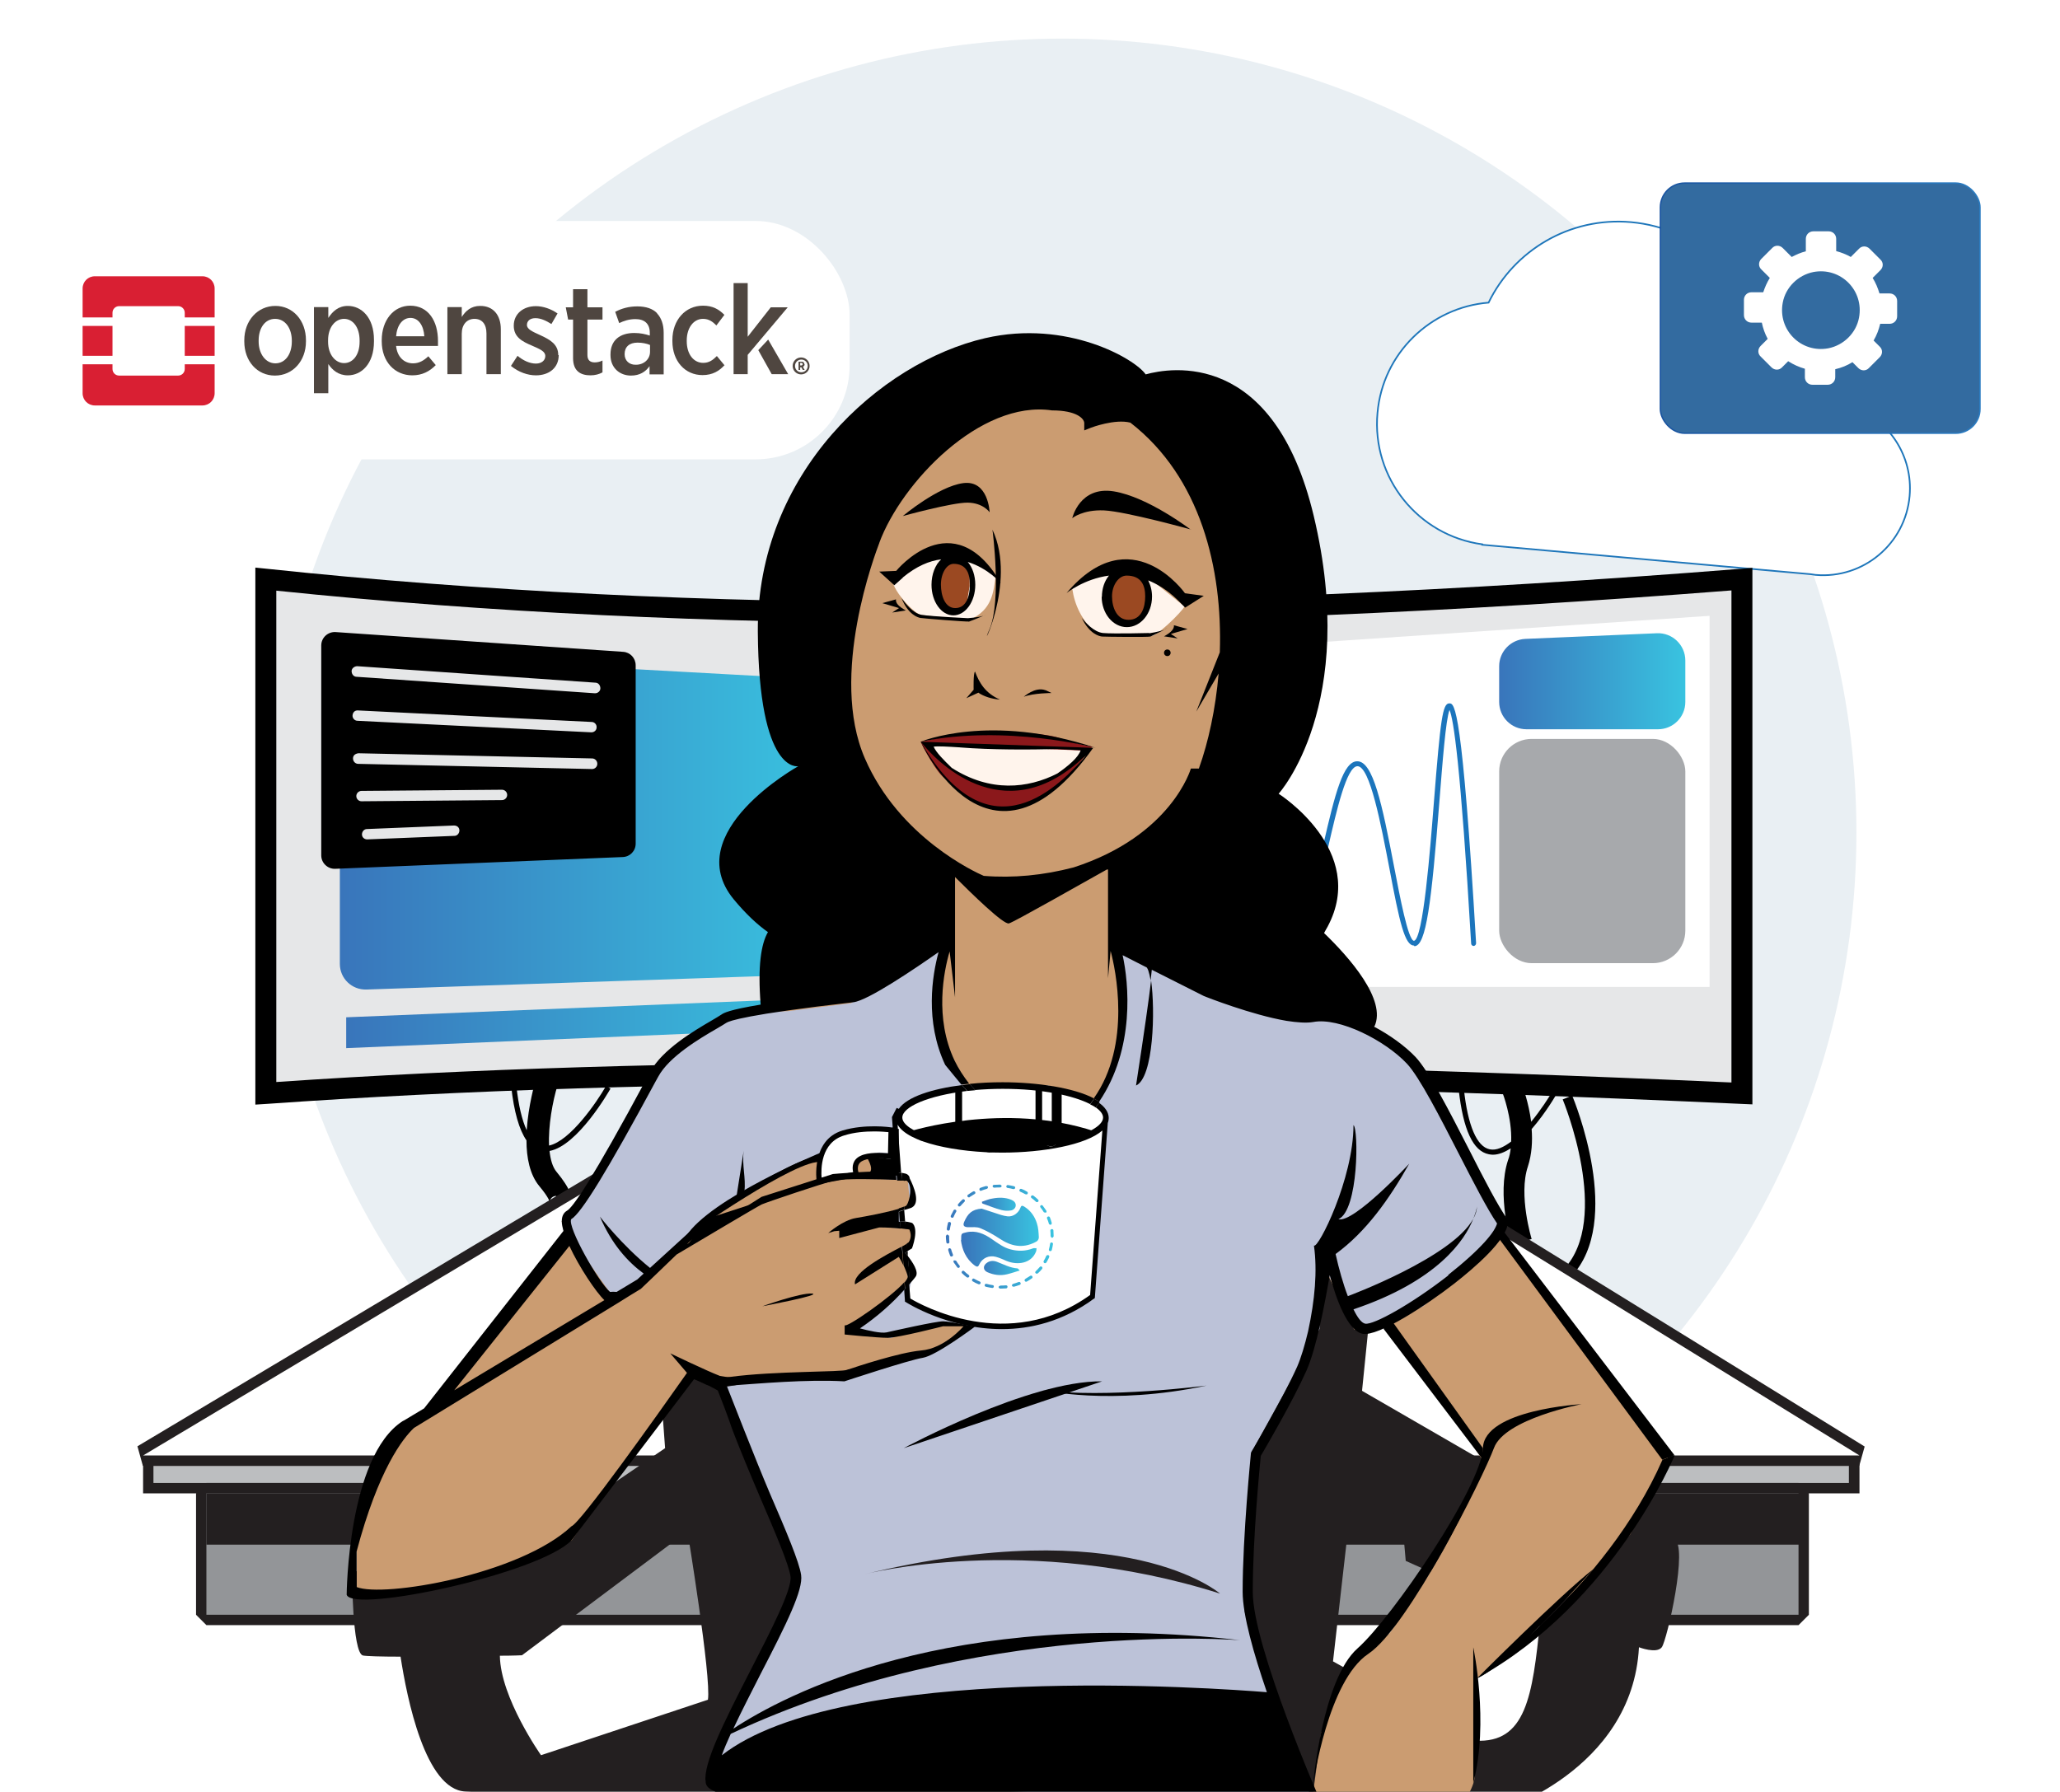 <?xml version="1.0" encoding="UTF-8"?><svg xmlns="http://www.w3.org/2000/svg" xmlns:xlink="http://www.w3.org/1999/xlink" viewBox="0 0 87.53 76.14"><defs><style>.uuid-47a62c3a-ceac-44fe-8a6f-c8325d17aa1d{fill:#336ba0;}.uuid-47a62c3a-ceac-44fe-8a6f-c8325d17aa1d,.uuid-93fece6f-6618-4e6f-b62a-706adc74d136,.uuid-f0ecadd8-cc28-4dfb-a1cd-5ccbdf4d6354,.uuid-58d08073-8a90-4db6-baef-2dddf8f69fe3,.uuid-7d6c2108-0716-46f1-9f38-3588f06187c8,.uuid-f477e549-e8c0-4ab8-8c44-52544cd19157,.uuid-5d0ac5a6-fd09-4a66-b823-9c30bbca78b0,.uuid-4b27311f-5f94-4732-a4df-de3be89466aa,.uuid-6ccc9d05-ca4c-41c1-886b-8a8717e2ca69,.uuid-685eb43f-8cf0-4478-927e-cb7800bd5655,.uuid-89b2b07a-33cb-4e21-a670-ace02fce7162,.uuid-3ab72bfd-4385-4e12-8e7a-c011e10d48d1,.uuid-51b68a99-b7b5-4500-a6c7-f575e52b111a,.uuid-13ef59f3-2893-4c01-a720-42f68878e60e,.uuid-d53f5fc9-c7f2-4ec0-acb2-31915cb00ea6,.uuid-d435166f-9005-4efd-8cb3-6f3ee96b8052,.uuid-eeac76eb-2114-4f44-8078-85aeeda230f7,.uuid-2e1c8041-313a-4e07-a0ea-16ee3cf97681,.uuid-f6548fcc-2bf9-4f54-9f64-a8b413f3cb83,.uuid-2d4115ff-6686-4b49-a81f-b46d04ab57fb,.uuid-ceb57e0a-d7bb-4eb7-aad1-056c06a33718,.uuid-21faf157-d224-4661-9b82-3719874d9305,.uuid-bff3ed94-91a4-4371-88f0-22c876361173,.uuid-56537dd4-20dd-4e48-9ddd-6a2de74635e6,.uuid-a771c68a-30c4-449c-9bcd-c77a81f4a0d2{stroke-width:0px;}.uuid-93fece6f-6618-4e6f-b62a-706adc74d136{fill:#939598;}.uuid-f0ecadd8-cc28-4dfb-a1cd-5ccbdf4d6354{fill:url(#uuid-40c1b033-16ef-44e3-90cf-23fceedac23c);}.uuid-58d08073-8a90-4db6-baef-2dddf8f69fe3,.uuid-2113956e-053e-450f-afd2-643fada4d8bf{fill:none;}.uuid-2113956e-053e-450f-afd2-643fada4d8bf{stroke:url(#uuid-16d7f5fa-df00-4c64-9bff-d575dc136185);stroke-width:.06px;}.uuid-2113956e-053e-450f-afd2-643fada4d8bf,.uuid-0413fe5d-4586-4118-b98a-ed1e7b0efde8{stroke-miterlimit:10;}.uuid-7d6c2108-0716-46f1-9f38-3588f06187c8{fill:url(#uuid-6b057926-a07c-41c0-a457-d23a7236426b);}.uuid-f477e549-e8c0-4ab8-8c44-52544cd19157{fill:#bcc2d8;}.uuid-5d0ac5a6-fd09-4a66-b823-9c30bbca78b0{fill:#8b181b;}.uuid-4b27311f-5f94-4732-a4df-de3be89466aa{fill:#fff4ec;}.uuid-6ccc9d05-ca4c-41c1-886b-8a8717e2ca69{fill:url(#uuid-605ec8e9-f268-4b76-a806-965bcfbd26e6);}.uuid-685eb43f-8cf0-4478-927e-cb7800bd5655{fill:#a7a9ac;}.uuid-89b2b07a-33cb-4e21-a670-ace02fce7162{fill:#d91f33;}.uuid-3ab72bfd-4385-4e12-8e7a-c011e10d48d1{fill:#bcbec0;}.uuid-51b68a99-b7b5-4500-a6c7-f575e52b111a{fill:url(#uuid-21c78a04-04b2-441a-a600-669371f6e6d2);}.uuid-13ef59f3-2893-4c01-a720-42f68878e60e{fill:url(#uuid-864710b4-a13c-4fdf-bba5-37d1c21afe6b);}.uuid-d53f5fc9-c7f2-4ec0-acb2-31915cb00ea6{fill:#000;}.uuid-d435166f-9005-4efd-8cb3-6f3ee96b8052{fill:#4f4640;}.uuid-eeac76eb-2114-4f44-8078-85aeeda230f7{fill:url(#uuid-909b57ab-aae4-4287-9881-34e6f0ac75d0);}.uuid-2e1c8041-313a-4e07-a0ea-16ee3cf97681{fill:#231f20;}.uuid-f6548fcc-2bf9-4f54-9f64-a8b413f3cb83{fill:#e9eff3;}.uuid-0413fe5d-4586-4118-b98a-ed1e7b0efde8{filter:url(#uuid-c90eb79f-f0dd-4dd2-82f1-b9f6a5330c7e);stroke:#1e76ba;stroke-width:.07px;}.uuid-0413fe5d-4586-4118-b98a-ed1e7b0efde8,.uuid-21faf157-d224-4661-9b82-3719874d9305{fill:#fff;}.uuid-2d4115ff-6686-4b49-a81f-b46d04ab57fb{fill:#9b4922;}.uuid-ceb57e0a-d7bb-4eb7-aad1-056c06a33718{fill:#e6e7e8;}.uuid-bff3ed94-91a4-4371-88f0-22c876361173{fill:url(#uuid-c465eb27-13de-44ff-9b14-e17abddd852a);}.uuid-56537dd4-20dd-4e48-9ddd-6a2de74635e6{fill:#1c75bc;}.uuid-a771c68a-30c4-449c-9bcd-c77a81f4a0d2{fill:#cb9c71;}</style><filter id="uuid-c90eb79f-f0dd-4dd2-82f1-b9f6a5330c7e" filterUnits="userSpaceOnUse"><feOffset dx=".77" dy=".77"/><feGaussianBlur result="uuid-ae34c4d6-00bc-4153-ae2b-a63ac71d77d9" stdDeviation="0"/><feFlood flood-color="#a0cdd7" flood-opacity=".42"/><feComposite in2="uuid-ae34c4d6-00bc-4153-ae2b-a63ac71d77d9" operator="in"/><feComposite in="SourceGraphic"/></filter><linearGradient id="uuid-16d7f5fa-df00-4c64-9bff-d575dc136185" x1="71.31" y1="13.89" x2="84.95" y2="13.89" gradientTransform="translate(-.79 -.8)" gradientUnits="userSpaceOnUse"><stop offset="0" stop-color="#1a54a0"/><stop offset="1" stop-color="#2b7cc1"/></linearGradient><linearGradient id="uuid-605ec8e9-f268-4b76-a806-965bcfbd26e6" x1="14.45" y1="34.92" x2="35.16" y2="34.92" gradientUnits="userSpaceOnUse"><stop offset="0" stop-color="#3975bb"/><stop offset="1" stop-color="#39c3e0"/></linearGradient><linearGradient id="uuid-c465eb27-13de-44ff-9b14-e17abddd852a" x1="14.71" y1="43.48" x2="34.9" y2="43.48" xlink:href="#uuid-605ec8e9-f268-4b76-a806-965bcfbd26e6"/><linearGradient id="uuid-21c78a04-04b2-441a-a600-669371f6e6d2" x1="63.7" y1="28.95" x2="71.61" y2="28.95" xlink:href="#uuid-605ec8e9-f268-4b76-a806-965bcfbd26e6"/><linearGradient id="uuid-864710b4-a13c-4fdf-bba5-37d1c21afe6b" x1="-224.85" y1="-267.74" x2="-224.56" y2="-267.74" gradientTransform="translate(3606.31 4175.75) scale(15.86 15.4)" xlink:href="#uuid-605ec8e9-f268-4b76-a806-965bcfbd26e6"/><linearGradient id="uuid-6b057926-a07c-41c0-a457-d23a7236426b" x1="-243.59" y1="-330.09" x2="-243.32" y2="-330.09" gradientTransform="translate(3027.23 2214.17) scale(12.26 6.55)" xlink:href="#uuid-605ec8e9-f268-4b76-a806-965bcfbd26e6"/><linearGradient id="uuid-909b57ab-aae4-4287-9881-34e6f0ac75d0" x1="-244.71" y1="-335.28" x2="-244.47" y2="-335.28" gradientTransform="translate(3266.22 2094.96) scale(13.18 6.09)" xlink:href="#uuid-605ec8e9-f268-4b76-a806-965bcfbd26e6"/><linearGradient id="uuid-40c1b033-16ef-44e3-90cf-23fceedac23c" x1="-229.21" y1="-295.37" x2="-228.95" y2="-295.37" gradientTransform="translate(1478.82 3836.28) scale(6.27 12.81)" xlink:href="#uuid-605ec8e9-f268-4b76-a806-965bcfbd26e6"/></defs><g id="uuid-18a7f812-70ac-48b8-9126-0e1ddc5c57c5"><circle class="uuid-f6548fcc-2bf9-4f54-9f64-a8b413f3cb83" cx="45.14" cy="35.38" r="33.74"/><rect class="uuid-21faf157-d224-4661-9b82-3719874d9305" x="1.45" y="9.39" width="34.65" height="10.13" rx="3.99" ry="3.99"/><path class="uuid-89b2b07a-33cb-4e21-a670-ace02fce7162" d="M8.6,11.74h-4.57c-.29,0-.52.23-.52.52v1.23h1.27v-.2c0-.16.13-.28.28-.28h2.51c.16,0,.28.13.28.28v.2h1.27v-1.23c0-.29-.23-.52-.52-.52Z"/><path class="uuid-89b2b07a-33cb-4e21-a670-ace02fce7162" d="M7.85,15.68c0,.16-.13.28-.28.28h-2.51c-.16,0-.28-.13-.28-.28v-.2h-1.27v1.23c0,.29.23.52.52.52h4.57c.29,0,.52-.23.52-.52v-1.23h-1.27v.2Z"/><rect class="uuid-89b2b07a-33cb-4e21-a670-ace02fce7162" x="3.51" y="13.85" width="1.27" height="1.27"/><rect class="uuid-89b2b07a-33cb-4e21-a670-ace02fce7162" x="7.85" y="13.85" width="1.27" height="1.27"/><path class="uuid-d435166f-9005-4efd-8cb3-6f3ee96b8052" d="M34.4,15.55c0-.2-.16-.36-.36-.36s-.36.16-.36.36.16.36.36.36.36-.16.36-.36ZM34.05,15.82c-.15,0-.27-.12-.27-.27s.12-.27.27-.27.27.12.27.27c0,.15-.12.27-.27.27Z"/><path class="uuid-d435166f-9005-4efd-8cb3-6f3ee96b8052" d="M34.18,15.48h0s-.01-.06-.03-.08c-.02-.02-.05-.03-.09-.03h-.13v.35h.07v-.11h.05l.06.11h.08l-.07-.13s.07-.05.07-.1ZM34.11,15.48s-.02.05-.06.05h-.05v-.11h.05s.06.02.06.05h0s0,0,0,0Z"/><path class="uuid-d435166f-9005-4efd-8cb3-6f3ee96b8052" d="M13,14.51v-.05c0-.84-.55-1.46-1.3-1.46s-1.32.62-1.32,1.46v.05c0,.84.55,1.45,1.3,1.45.76,0,1.32-.62,1.32-1.45ZM10.99,14.5v-.03c0-.53.27-.92.7-.92s.71.4.71.93v.03c0,.53-.27.93-.7.93-.41,0-.71-.4-.71-.93Z"/><path class="uuid-d435166f-9005-4efd-8cb3-6f3ee96b8052" d="M15.89,14.52v-.08c0-.96-.54-1.44-1.11-1.44-.41,0-.65.24-.83.51v-.46h-.61v3.66h.61v-1.24c.17.25.42.48.83.48.57,0,1.11-.48,1.11-1.44ZM13.94,14.51v-.05c0-.56.31-.91.68-.91s.66.35.66.92v.05c0,.57-.29.91-.66.91-.36,0-.68-.35-.68-.91Z"/><path class="uuid-d435166f-9005-4efd-8cb3-6f3ee96b8052" d="M18.52,15.52l-.32-.38c-.19.18-.39.3-.65.3-.37,0-.67-.26-.72-.74h1.78c0-.09,0-.17,0-.21,0-.85-.41-1.5-1.18-1.5-.7,0-1.21.61-1.21,1.47v.04c0,.89.57,1.45,1.3,1.45.42,0,.74-.17,1-.44ZM17.44,13.51c.35,0,.56.33.59.78h-1.2c.04-.48.28-.78.61-.78Z"/><path class="uuid-d435166f-9005-4efd-8cb3-6f3ee96b8052" d="M20.4,13c-.39,0-.62.22-.78.47v-.42h-.61v2.85h.61v-1.72c0-.39.22-.63.54-.63s.51.22.51.62v1.73h.61v-1.91c0-.61-.33-.99-.87-.99Z"/><path class="uuid-d435166f-9005-4efd-8cb3-6f3ee96b8052" d="M23.72,15.09h0c0-.45-.33-.65-.77-.85-.33-.15-.56-.25-.56-.43h0c0-.17.13-.29.36-.29s.46.11.68.25l.26-.45c-.27-.19-.61-.31-.92-.31-.53,0-.94.32-.94.83h0c0,.48.35.67.78.85.34.15.56.24.56.44h0c0,.18-.15.32-.4.32s-.53-.12-.78-.33l-.28.43c.33.27.72.4,1.06.4.55,0,.97-.31.97-.86Z"/><path class="uuid-d435166f-9005-4efd-8cb3-6f3ee96b8052" d="M25.6,15.82v-.5c-.1.05-.21.08-.33.08-.19,0-.31-.09-.31-.31v-1.51h.64v-.52h-.64v-.77h-.61v.77h-.31l.1.52h.21v1.64c0,.55.32.73.74.73.2,0,.37-.05.5-.12Z"/><path class="uuid-d435166f-9005-4efd-8cb3-6f3ee96b8052" d="M27.92,13.31c-.18-.19-.47-.29-.84-.29s-.67.09-.94.23l.17.48c.19-.09.41-.17.69-.17.39,0,.61.2.61.58v.12c-.19-.06-.39-.11-.66-.11-.6,0-1.01.3-1.01.91v.03c0,.55.4.87.87.87.37,0,.62-.16.79-.4v.35h.6v-1.77c0-.35-.1-.63-.28-.82ZM27.62,14.95c0,.32-.27.56-.62.55-.26,0-.46-.17-.46-.45h0c0-.31.2-.49.55-.49.2,0,.39.04.53.1v.28Z"/><path class="uuid-d435166f-9005-4efd-8cb3-6f3ee96b8052" d="M30.79,15.53l-.33-.4c-.17.17-.33.29-.58.29-.41,0-.7-.37-.7-.92v-.03c0-.54.29-.92.69-.92.26,0,.42.13.57.28l.34-.45c-.24-.24-.5-.39-.91-.39-.75,0-1.3.61-1.3,1.46v.05c0,.85.54,1.44,1.28,1.44.43,0,.72-.18.94-.43Z"/><polygon class="uuid-d435166f-9005-4efd-8cb3-6f3ee96b8052" points="32.64 14.43 32.22 14.88 32.79 15.9 33.49 15.9 32.64 14.43"/><polygon class="uuid-d435166f-9005-4efd-8cb3-6f3ee96b8052" points="32.75 13.06 31.77 14.31 31.77 12.03 31.17 12.03 31.17 15.9 31.77 15.9 31.77 15.08 33.47 13.06 32.75 13.06"/><path class="uuid-0413fe5d-4586-4118-b98a-ed1e7b0efde8" d="M77.96,16.5c-.48-1.48-1.81-2.61-3.46-2.75-.16-.01-.31-.02-.47-.01-.46-2.68-2.66-4.82-5.5-5.07-2.6-.23-4.97,1.2-6.05,3.42-2.46.2-4.5,2.15-4.72,4.69-.25,2.76,1.73,5.21,4.45,5.58v.02s13.95,1.25,13.95,1.25c.07.01.14.02.21.03,2.03.18,3.82-1.32,4-3.35.15-1.71-.88-3.24-2.42-3.8Z"/><rect class="uuid-47a62c3a-ceac-44fe-8a6f-c8325d17aa1d" x="70.55" y="7.78" width="13.58" height="10.63" rx="1.03" ry="1.03"/><rect class="uuid-2113956e-053e-450f-afd2-643fada4d8bf" x="70.55" y="7.78" width="13.58" height="10.63" rx="1.03" ry="1.03"/><path class="uuid-21faf157-d224-4661-9b82-3719874d9305" d="M80.29,12.47h-.43c-.07-.23-.16-.45-.29-.66l.33-.33c.13-.13.13-.33,0-.45l-.46-.46c-.13-.13-.33-.13-.45,0l-.35.35c-.19-.11-.4-.19-.62-.25v-.52c0-.18-.14-.32-.32-.32h-.65c-.18,0-.32.14-.32.32v.53c-.21.05-.41.14-.6.24l-.38-.38c-.13-.13-.33-.13-.45,0l-.46.46c-.13.13-.13.33,0,.45l.36.36c-.12.19-.21.4-.28.61h-.5c-.18,0-.32.14-.32.32v.65c0,.18.14.32.32.32h.44c.05.24.13.47.25.69l-.3.3c-.13.13-.13.33,0,.45l.46.46c.13.13.33.13.45,0l.26-.26c.22.14.46.25.71.32v.36c0,.18.14.32.32.32h.65c.18,0,.32-.14.32-.32v-.34c.26-.06.51-.16.73-.3l.25.25c.13.13.33.13.45,0l.46-.46c.13-.13.13-.33,0-.45l-.26-.26c.13-.22.22-.46.28-.71h.4c.18,0,.32-.14.32-.32v-.65c0-.18-.14-.32-.32-.32ZM77.69,14.8c-1.16.22-2.16-.78-1.94-1.94.12-.65.65-1.17,1.3-1.3,1.16-.22,2.16.78,1.94,1.94-.12.65-.65,1.17-1.3,1.3Z"/></g><g id="uuid-17085eb6-f7e9-440b-b1d6-433f5ff4c91b"><path class="uuid-d53f5fc9-c7f2-4ec0-acb2-31915cb00ea6" d="M66.81,46.55l-.41.17c.02.05,2.09,5.07.04,7.22l.32.31c2.24-2.36.13-7.48.04-7.7Z"/><path class="uuid-d53f5fc9-c7f2-4ec0-acb2-31915cb00ea6" d="M66.01,46.3c-.19.33-.54.87-.95,1.37-.11-.84-.36-1.49-.38-1.54l-.83.33s.4,1.03.36,2.05c-.32.24-.63.39-.91.33-.55-.11-.93-1-1.1-2.56l-.22.02c.19,1.71.61,2.62,1.28,2.75.06.01.11.02.17.02.25,0,.51-.11.76-.27-.02.17-.05.34-.11.49-.5,1.5.13,3.54.15,3.62l.85-.26s-.57-1.86-.16-3.08c.17-.52.2-1.08.16-1.59.62-.71,1.08-1.52,1.11-1.58l-.19-.11Z"/><path class="uuid-d53f5fc9-c7f2-4ec0-acb2-31915cb00ea6" d="M23.33,48.69c-.04-.84.15-1.89.36-2.57l-.91-.28c-.06.18-.33,1.14-.4,2.19-.2-.43-.35-1.06-.44-1.89l-.22.02c.12,1.09.34,1.85.65,2.3,0,.73.14,1.46.55,1.95.41.49.44.67.44.68,0-.02,0-.1.06-.17.05-.06.12-.1.21-.1l.05.95c.19-.01.45-.12.57-.4.17-.38-.02-.87-.6-1.57-.17-.2-.26-.52-.3-.89,1.2-.22,2.53-2.54,2.59-2.65l-.19-.11c-.4.7-1.53,2.34-2.42,2.53Z"/><rect class="uuid-3ab72bfd-4385-4e12-8e7a-c011e10d48d1" x="6.3" y="62.06" width="72.48" height="1.18"/><path class="uuid-2e1c8041-313a-4e07-a0ea-16ee3cf97681" d="M78.56,62.29v.73H6.52v-.73h72.04M79,61.84H6.08v1.62h72.93v-1.62h0Z"/><polygon class="uuid-21faf157-d224-4661-9b82-3719874d9305" points="6.08 62.06 5.96 61.65 25.8 49.8 25.91 49.77 59.8 49.77 59.91 49.81 79.12 61.65 79 62.06 6.08 62.06"/><path class="uuid-2e1c8041-313a-4e07-a0ea-16ee3cf97681" d="M59.8,50l19.21,11.85H6.08l19.84-11.85h33.88M59.8,49.55H25.91l-.23.06-19.84,11.85.23.83h72.93l.23-.82-19.21-11.85-.23-.07h0Z"/><polygon class="uuid-93fece6f-6618-4e6f-b62a-706adc74d136" points="8.77 68.84 8.55 68.62 8.55 63.46 8.77 63.24 76.42 63.24 76.64 63.46 76.64 68.62 76.42 68.84 8.77 68.84"/><path class="uuid-2e1c8041-313a-4e07-a0ea-16ee3cf97681" d="M76.42,63.46v5.16H8.77v-5.16h67.65M76.42,63.02H8.77l-.44.44v5.16l.44.44h67.65l.44-.44v-5.16l-.44-.44h0Z"/><rect class="uuid-2e1c8041-313a-4e07-a0ea-16ee3cf97681" x="8.77" y="63.46" width="67.94" height="2.18"/><path class="uuid-ceb57e0a-d7bb-4eb7-aad1-056c06a33718" d="M74.02,46.46c-22.86-1.04-44.26-1.3-62.72,0v-21.85c19.65,2.08,40.82,1.73,62.72,0v21.85Z"/><path class="uuid-d53f5fc9-c7f2-4ec0-acb2-31915cb00ea6" d="M10.85,46.94v-22.82l.49.05c18.02,1.91,38.51,1.91,62.64,0l.48-.04v22.8l-.46-.02c-25.64-1.17-46.14-1.17-62.67,0l-.48.03ZM39.24,45.14c10.29,0,21.68.29,34.33.86v-20.91c-23.75,1.86-43.99,1.86-61.83.01v20.88c8.16-.56,17.28-.84,27.5-.84Z"/><path class="uuid-6ccc9d05-ca4c-41c1-886b-8a8717e2ca69" d="M33.87,41.43l-18.3.62c-.62.02-1.13-.47-1.13-1.09v-12.06c0-.63.53-1.12,1.15-1.09l18.53,1.02c.59.03,1.04.52,1.03,1.11l-.23,10.42c-.01.58-.47,1.05-1.05,1.06Z"/><path class="uuid-d53f5fc9-c7f2-4ec0-acb2-31915cb00ea6" d="M26.46,36.42l-12.22.5c-.32.01-.59-.25-.59-.57v-8.92c0-.33.28-.59.61-.57l12.22.84c.3.02.53.27.53.57v7.58c0,.31-.24.56-.55.57Z"/><path class="uuid-ceb57e0a-d7bb-4eb7-aad1-056c06a33718" d="M25.29,29.46s-.01,0-.02,0l-10.12-.7c-.12,0-.21-.11-.21-.24,0-.12.12-.21.24-.21l10.12.7c.12,0,.21.11.21.24,0,.12-.11.21-.22.21Z"/><path class="uuid-ceb57e0a-d7bb-4eb7-aad1-056c06a33718" d="M25.13,31.12s0,0-.01,0l-9.93-.49c-.12,0-.22-.11-.21-.23s.09-.22.23-.21l9.93.49c.12,0,.22.11.21.23,0,.12-.1.21-.22.21Z"/><path class="uuid-ceb57e0a-d7bb-4eb7-aad1-056c06a33718" d="M25.15,32.68h0l-9.93-.22c-.12,0-.22-.1-.22-.23s.09-.2.23-.22l9.93.22c.12,0,.22.1.22.23,0,.12-.1.22-.22.22Z"/><path class="uuid-ceb57e0a-d7bb-4eb7-aad1-056c06a33718" d="M15.36,34.05c-.12,0-.22-.1-.22-.22,0-.12.1-.22.22-.22l5.97-.05h0c.12,0,.22.1.22.22,0,.12-.1.22-.22.22l-5.97.05h0Z"/><path class="uuid-ceb57e0a-d7bb-4eb7-aad1-056c06a33718" d="M15.6,35.67c-.12,0-.22-.09-.22-.21,0-.12.09-.23.21-.23l3.7-.15c.14,0,.23.09.23.21,0,.12-.09.23-.21.23l-3.7.15h0Z"/><polygon class="uuid-bff3ed94-91a4-4371-88f0-22c876361173" points="34.9 43.69 14.71 44.54 14.71 43.23 34.9 42.41 34.9 43.69"/><polygon class="uuid-21faf157-d224-4661-9b82-3719874d9305" points="51.49 41.94 72.64 41.94 72.64 26.17 51.49 27.6 51.49 41.94"/><path class="uuid-51b68a99-b7b5-4500-a6c7-f575e52b111a" d="M64.86,30.99h5.59c.64,0,1.16-.52,1.16-1.16v-1.76c0-.66-.55-1.19-1.21-1.16l-5.59.24c-.62.03-1.11.54-1.11,1.16v1.52c0,.64.52,1.16,1.16,1.16Z"/><rect class="uuid-685eb43f-8cf0-4478-927e-cb7800bd5655" x="63.7" y="31.4" width="7.91" height="9.53" rx="1.38" ry="1.38"/><path class="uuid-56537dd4-20dd-4e48-9ddd-6a2de74635e6" d="M60.08,40.18c-.39,0-.61-.96-1.05-3.31-.35-1.82-.82-4.31-1.35-4.31h0c-.46,0-.89,1.89-1.24,3.41-.48,2.08-.8,3.36-1.34,3.36h0c-.43,0-1-.74-1.66-6.4,0-.06.04-.12.1-.12.06,0,.12.04.12.1.65,5.59,1.22,6.21,1.44,6.21h0c.39,0,.79-1.77,1.12-3.19.51-2.23.86-3.58,1.45-3.58h0c.67,0,1.05,1.78,1.57,4.5.24,1.24.59,3.11.84,3.13.39-.05.69-3.88.85-5.93.28-3.53.37-4.16.65-4.16h.01c.22,0,.54.18,1.13,10.19,0,.06-.04.11-.1.12h0c-.06,0-.11-.05-.11-.1-.45-7.64-.75-9.55-.92-9.93-.16.41-.3,2.26-.43,3.9-.34,4.31-.56,6.12-1.06,6.14h0Z"/><polygon class="uuid-2e1c8041-313a-4e07-a0ea-16ee3cf97681" points="56.19 58.13 66.1 63.86 64.5 66.58 56.19 62.97 56.19 58.13"/><path class="uuid-2e1c8041-313a-4e07-a0ea-16ee3cf97681" d="M71.15,65.41c-.63-.23-11.53-.34-11.53-.34l.11,1.26,5.71,2.56c-.32,3.21-.61,5.19-2.74,5.08l-6.06-3.37.63-5.53,1.51-14.93-31.38-.32.86,11.72-4.93,3.36-8.37,1.91s0,3.42.46,3.54c.13.03.77.05,1.6.05.27,1.76,1.05,5.65,2.75,5.73,1.8.09,5.47.05,6.76.03l37.09.84s5.74-1.72,6.02-7c0,0,.75.29.97,0s1.15-4.36.52-4.59ZM22.99,74.59s-1.73-2.45-1.75-4.23c.57,0,.94-.02.94-.02l7.03-5.27s1.02,6.2.87,7.16l-7.1,2.36Z"/><path class="uuid-a771c68a-30c4-449c-9bcd-c77a81f4a0d2" d="M43.81,16.11l-6.06,3.5-3.19,7.73,3.9,8.96.68,3.78-5.43,2.29-3.06.75-2.6,1.84c-1.38,3.05-2.77,5.61-4.19,6.94l.42.71-6.23,7.52-1.62.9-1.27,4.11v2.6c2.16.29,4.05-.43,6.71-1.41l2.42-.87,4.91-7.07,1.4.13,2.87,1.18,22.37-6.74,1.7,3.54,1.67-.22,3.79,5.78c-.61,2.04-1.87,4.46-3.97,7.36l-1.81,1.2-1.09,3.04-.33,2.49s5.14,1.74,6,.87.87-1.57.87-1.57l.08-4.11,3.99-3.59,2.54-2.56,1.59-3.22-7.29-9.71.28-.7-4.03-6.91-3.36-1.79-7.48-1.32v-4.55l3.46-5.23-.62-11.2-2.84-3.12-5.19-1.29Z"/><polygon class="uuid-f477e549-e8c0-4ab8-8c44-52544cd19157" points="26.14 55.24 24.48 52.9 23.87 51.89 26.45 48.24 28.06 44.96 30.93 43.04 33.47 42.97 36.16 42.63 38.46 41.1 40.07 40.19 39.95 42.14 40.11 44.77 40.88 46.09 43.69 46.11 45.56 46.36 46.55 46.76 47.16 45.51 47.87 42.88 47.54 40.19 52.69 42.48 57.01 43.11 58.49 43.9 60.63 45.58 62.28 49.56 63.7 51.93 62.9 53.37 60.47 55.51 58.54 56.47 57.55 56.47 56.07 53.4 56.07 56.47 53.32 61.46 52.89 68.5 54.01 72.18 55.15 75.1 55.8 76.53 29.99 75.7 30.9 73.32 33.88 67.13 30.68 58.96 33.2 58.53 35.72 58.59 38.36 57.6 39.56 57.44 41.28 56.35 39.67 56.25 37.86 56.86 36.16 56.47 38.64 54.52 38.36 53.37 38.78 52.97 38.68 52.23 36.72 52.07 38.68 51.26 38.57 50.17 36.81 50.06 37.18 49.56 36.81 49.03 34.46 49.24 30.44 51.41 28.34 53.28 27.23 54.58 26.14 55.24"/><path class="uuid-21faf157-d224-4661-9b82-3719874d9305" d="M38.16,47.51l-.18,2.45h.62c.13.57.25,1.13.09,1.3l-.52.15.22.65.3-.09.1.99-.54.04.52,1.25-.24,1.06,2.55.93.99.12,2.35-.21,2.04-.93.58-7.71-.64-.82-1.84-.56h-2.5l-1.94.23-1.65.57-.3.58Z"/><polygon class="uuid-21faf157-d224-4661-9b82-3719874d9305" points="34.73 50.13 34.94 48.72 36.16 47.97 38.3 48.03 38.65 49.05 37.35 48.97 36.58 49.15 36.32 49.56 36.46 50 34.73 50.13"/><path class="uuid-4b27311f-5f94-4732-a4df-de3be89466aa" d="M45.56,25.01c.1.7.4,1.35,1.03,1.93,0,0,2.27.11,2.35.09.39-.11,1.6-1.37,1.36-1.28l-1.9-1.53-1.94.24-.89.55Z"/><path class="uuid-4b27311f-5f94-4732-a4df-de3be89466aa" d="M42.31,24.46c-.1.7-.14,1.45-1.11,1.88,0,0-2-.19-2.08-.21-.36-.1-1.51-1.39-1.12-1.67.27-.19.21-.02,0,.2l1.67-1.34,1.54.19,1.11.95Z"/><polygon class="uuid-2d4115ff-6686-4b49-a81f-b46d04ab57fb" points="40.42 23.75 39.83 23.96 39.67 25.05 40.11 25.75 40.59 26.03 41.06 25.75 41.2 24.9 41.2 24.46 40.88 23.75 40.42 23.75"/><polygon class="uuid-2d4115ff-6686-4b49-a81f-b46d04ab57fb" points="47.8 24.26 47.22 24.48 47.06 25.56 47.5 26.26 47.97 26.54 48.44 26.26 48.85 25.4 48.79 24.61 48.26 24.26 47.8 24.26"/><path class="uuid-5d0ac5a6-fd09-4a66-b823-9c30bbca78b0" d="M39.14,31.52s1.3-.3,1.92-.36,3.12-.09,3.95.2,1.4.37,1.4.37c0,0-1.47,1.98-2.29,2.29-.74.28-1.63.4-1.63.4-.24-.11-1.29-.41-1.29-.41l-1-.91c-.32-.09-1.1-1.54-1.07-1.59Z"/><polygon class="uuid-4b27311f-5f94-4732-a4df-de3be89466aa" points="39.52 31.55 40.79 31.72 43.02 31.77 46.14 31.9 45.65 32.44 44.45 33.17 43.22 33.49 42.05 33.39 40.88 32.99 40.21 32.55 39.52 31.77 39.52 31.55"/><g id="uuid-1c02207a-fdb7-417b-821a-59d409760048"><g id="uuid-cd5e3725-5d23-486a-b6f0-58d77585c39a"><g id="uuid-abdef3fb-3431-48fe-a864-8bf29b87f7c9"><path id="uuid-49c1c4c9-b5cf-45bf-b22c-48ae370ab8d6" class="uuid-13ef59f3-2893-4c01-a720-42f68878e60e" d="M44.18,53.84c.05-.06.15.01.1.08-.06.07-.11.13-.18.19-.03.02-.07.02-.09,0-.03-.02-.03-.06,0-.09.06-.06.12-.12.17-.18h0ZM44.46,53.37c.04-.07.15-.03.12.05-.03.08-.08.16-.12.23-.02.03-.06.04-.09.02-.03-.02-.04-.06-.02-.09.04-.07.08-.14.11-.22h0ZM43.04,54.56c.08-.02.16-.05.24-.08.08-.03.13.09.05.12-.08.03-.17.06-.25.08-.03,0-.07-.01-.08-.04s.01-.07.05-.08h0ZM42.49,54.63c.08,0,.17,0,.25-.01.04,0,.07.02.07.06,0,.03-.02.07-.06.07-.09,0-.18.01-.26.01h0s-.06-.03-.06-.06.03-.06.07-.06h0ZM44.44,51.53s-.07,0-.09-.02c-.04-.07-.09-.14-.14-.2-.05-.07.05-.14.1-.07.05.07.1.14.15.21.02.03,0,.07-.02.09h0ZM40.76,51.27c-.05,0-.08-.06-.05-.1.06-.07.11-.13.18-.19.06-.06.15.03.09.09-.06.06-.12.12-.17.18-.01.01-.03.02-.05.02h0ZM40.54,53.56s.07,0,.09.02c.04.07.09.14.14.2.05.07-.05.14-.1.07-.05-.07-.1-.14-.15-.21-.02-.03,0-.07.02-.09ZM43.56,54.35c.07-.04.14-.09.21-.13.07-.05.14.05.08.1-.07.05-.15.1-.22.14-.07.04-.14-.07-.06-.11h0ZM42.25,50.47c-.09,0-.1-.12-.01-.12.09,0,.17-.01.26-.01h0s.06.03.06.06-.03.06-.07.06c-.08,0-.16,0-.24.01h0ZM41.21,50.87c-.07.05-.15-.05-.08-.1.07-.05.15-.1.22-.14.07-.04.14.07.06.11-.07.04-.14.09-.21.13h0ZM40.52,51.43c.04-.07.15,0,.11.06-.04.07-.08.14-.11.22-.03.08-.15.03-.12-.05.04-.08.08-.16.12-.23h0ZM43.07,50.53s-.01,0-.02,0c-.08-.02-.16-.04-.24-.05-.03,0-.06-.04-.05-.07,0-.03.04-.06.07-.05.09.01.17.03.26.05.07.02.06.12-.02.12h0ZM40.27,52.47s.06.03.06.06h0c0,.09,0,.17.01.25,0,.08-.12.09-.13.01-.01-.09-.02-.17-.02-.26h0s.03-.07.06-.07h0ZM43.6,50.75s-.02,0-.03,0c-.07-.04-.15-.08-.22-.11-.07-.03-.03-.14.05-.12.08.03.16.07.24.12.06.03.03.12-.03.12ZM41.7,50.6c-.08.03-.12-.08-.05-.12.08-.03.17-.06.25-.08.03,0,.07.01.08.04,0,.03-.01.07-.05.08-.08.02-.16.05-.24.08h0ZM44.64,52.54c0-.08,0-.16-.01-.24,0-.03.02-.07.06-.07.04,0,.07.02.07.06,0,.08.01.17.01.25h0s-.03.06-.06.06-.06-.03-.06-.06h0ZM41.93,54.56c.08.02.16.04.24.05.09,0,.07.14-.02.12-.09-.01-.17-.03-.26-.05-.09-.02-.05-.15.03-.12h0ZM40.33,53.04s.07.01.08.04c.02.08.05.15.08.23.03.08-.09.12-.12.05-.03-.08-.06-.16-.08-.24,0-.03.01-.07.05-.08h0ZM44.65,52.05s-.07-.01-.08-.04c-.02-.08-.05-.16-.08-.23-.03-.08.09-.12.12-.05.03.08.06.16.08.24,0,.03-.01.07-.05.08h0ZM40.41,52c-.02.08-.04.16-.05.24-.01.08-.14.07-.13-.02.01-.08.03-.17.05-.25,0-.03.04-.05.08-.04.03,0,.05.04.05.08h0ZM41.41,54.35c.07.04.15.08.22.11.03.01.05.05.03.08-.01.03-.05.05-.09.03-.08-.03-.16-.07-.24-.12-.07-.04,0-.15.06-.11h0ZM40.97,54.02c.06.06.12.11.19.16.05.04.02.11-.04.11-.01,0-.03,0-.04-.01-.07-.05-.14-.11-.2-.17-.06-.06.03-.15.09-.09h0ZM44.57,53.09c.02-.08.04-.16.05-.24,0-.03.04-.06.07-.05.03,0,.06.04.05.07-.01.09-.03.17-.05.25-.02.08-.15.05-.12-.03h0ZM44.02,51.07c-.06-.06-.12-.11-.19-.16-.07-.05.01-.15.08-.1.07.05.14.11.2.17.06.06-.03.14-.09.09h0Z"/></g><g id="uuid-6d8625c2-c7ed-4f11-b769-92fa8988678d"><g id="uuid-a70f4fda-106e-49f3-8c46-4f3effe1b021"><path id="uuid-f20df986-58df-4e2c-bdeb-359decb11e7d" class="uuid-7d6c2108-0716-46f1-9f38-3588f06187c8" d="M41.71,51.36c.18.06.37.12.55.18.18.06.37.13.56.15.24.02.46-.15.54-.37.04-.12.1-.08.17-.04.27.17.44.42.53.71.06.18.07.39.08.58,0,.11-.06.18-.16.22-.53.27-1.02.17-1.5-.15-.26-.17-.54-.33-.83-.45-.15-.06-.33-.04-.5-.04-.19,0-.25-.07-.18-.23.15-.34.32-.53.75-.56h0Z"/><path id="uuid-9d6ce332-97d1-4936-a450-e41a1f5c9739" class="uuid-eeac76eb-2114-4f44-8078-85aeeda230f7" d="M40.84,52.7c0-.29,0-.28.21-.33.42-.1.77.06,1.1.29.25.17.48.35.78.43.33.09.65.08.96-.04.05-.02.1,0,.15-.01,0,.05,0,.1-.02.15-.2.5-.78.59-1.26.39-.14-.06-.29-.13-.44-.17-.3-.08-.58.05-.71.32-.05.12-.1.11-.19.05-.39-.29-.54-.69-.59-1.08h0Z"/><path id="uuid-0751c8a2-08d7-453a-877d-dae09c51f600" class="uuid-f0ecadd8-cc28-4dfb-a1cd-5ccbdf4d6354" d="M43.33,53.99c-.2.06-.37.12-.54.16-.29.07-.57.03-.84-.09-.17-.08-.19-.25-.05-.37.14-.12.3-.13.46-.07.29.11.56.26.87.28.02,0,.04.03.1.09h0ZM41.72,51.07c.15-.05.3-.12.46-.14.26-.05.53-.05.78.05.12.05.2.12.2.24s-.11.21-.22.22c-.13.02-.27.01-.39-.02-.26-.07-.51-.17-.76-.26-.02,0-.04-.02-.06-.03,0-.02,0-.04-.01-.06h0Z"/></g></g></g></g><path class="uuid-d53f5fc9-c7f2-4ec0-acb2-31915cb00ea6" d="M34.72,50.32l-.02-.11s-.26-1.76,1.1-2.17c.96-.29,2.03-.14,2.07-.13h.1s-.03,1.36-.03,1.36l-.12-.02s-.79-.11-1.17.08c-.31.15-.17.5-.16.53l.05.13-1.83.34ZM37.15,48.08c-.37,0-.84.03-1.28.17-1,.3-.99,1.44-.96,1.81l1.34-.25c-.05-.22-.03-.53.31-.69.34-.17.92-.13,1.17-.11l.02-.9c-.12-.01-.33-.03-.6-.03Z"/><polygon class="uuid-d53f5fc9-c7f2-4ec0-acb2-31915cb00ea6" points="38.19 47.97 38.19 49.96 37.86 49.96 37.86 48.01 38.19 47.97"/><path class="uuid-d53f5fc9-c7f2-4ec0-acb2-31915cb00ea6" d="M36.81,49.15s.34.5.14.67,1.07.14,1.07.14v-.69l-1.21-.13Z"/><path class="uuid-58d08073-8a90-4db6-baef-2dddf8f69fe3" d="M38.64,50.07c.17.33.51,1.11.03,1.27-.07.02-.15.05-.25.08l.04.49c.14,0,.25.02.3.06.32.26,0,1.09,0,1.09l-.2.12v.19c.19.22.51.68.34.89-.08.1-.16.19-.24.29l.05.62c.45.27,4.17,2.36,7.64-.15l.52-6.99c-.69.61-2.51.94-4.25.94-1.96,0-4.02-.41-4.45-1.19l.15,2.05c.12.02.21.04.25.08.07.07.09.12.08.15Z"/><path class="uuid-58d08073-8a90-4db6-baef-2dddf8f69fe3" d="M41.79,37.23c1.25.1,2.53-.03,3.82-.36,4.17-1.35,4.98-4.2,4.98-4.2h.34c.41-1.15.71-2.54.84-4.04l-.95,1.62,1-2.52c.12-3.54-.81-7.44-3.8-9.76-.66-.17-1.65.21-1.66.21l-.3.12v-.32c-.01-.18-.32-.53-1.37-.53h0c-3.05-.44-6.4,3.08-7.34,5.63-.17.44-2.16,5.65-.62,9.18,1.46,3.35,4.71,4.84,5.05,4.99ZM37.92,26.03l.29-.19-.71-.21.58-.16c-.02.15.12.31.42.47l-.58.09ZM38.3,25.4s.01.02.03.05c.1.15.44.61.84.68.47.08,1.96.14,1.96.14,0,0,.41-.03.65-.1.05-.02.1-.03.13-.06,0,0-.06.02-.13.06-.2.08-.56.23-.62.25-.09.02-1.93-.13-2.04-.15-.11-.02-.54-.14-.81-.86ZM41.43,28.53c.18.48.44.93,1.06,1.19-.36-.03-.67-.13-.93-.3l-.5.23.31-.36s-.02-.72.06-.77ZM39.12,31.52h0s0,0,0,0l7.33.26c-4.43,6.19-7.33-.25-7.33-.26ZM48.87,27.04c-.09.03-1.93.01-2.05,0-.11-.01-.54-.1-.87-.8,0,0,.01.02.03.04.11.14.49.58.88.61.47.04,1.96,0,1.96,0,0,0,.41-.06.64-.15.05-.02.1-.04.13-.07,0,0-.05.03-.13.07-.19.1-.54.27-.6.29ZM49.6,27.88c-.08,0-.14-.06-.14-.14s.06-.14.14-.14.14.06.14.14-.06.14-.14.14ZM50.04,27.13l-.58-.09c.3-.16.44-.31.42-.47l.58.16-.71.21.29.19ZM47.32,20.88c1.45.23,3.28,1.63,3.28,1.63,0,0-2.78-.77-3.69-.81s-1.35.33-1.35.33c0,0,.32-1.37,1.76-1.14ZM50.34,25.19l.8.11-.79.5-.36-.36c-.41-.38-.82-.64-1.22-.8.1.2.17.44.17.69,0,.72-.48,1.3-1.07,1.3s-1.07-.58-1.07-1.3c0-.35.12-.67.3-.91-1.06.14-1.8.74-1.8.74,2.74-3.22,5.03.01,5.03.01ZM46.55,31.77s-3.83-1.01-7.44-.26c0,0,2.93-1.24,7.44.26ZM44.42,29.33l.25.12s-.77,0-1.18.16c0,0,.49-.44.92-.28ZM40.93,20.52c1.07-.14,1.12,1.24,1.12,1.24,0,0-.27-.39-.93-.41s-2.76.57-2.76.57c0,0,1.5-1.27,2.57-1.4ZM38.09,24.25s2.41-2.97,4.45.52c0,0-.55-.62-1.41-.9.19.24.32.59.32.97,0,.72-.42,1.3-.93,1.3s-.93-.58-.93-1.3c0-.45.16-.84.41-1.08-.5.07-1.05.29-1.63.77l-.36.32-.64-.58.72-.03Z"/><path class="uuid-58d08073-8a90-4db6-baef-2dddf8f69fe3" d="M40.44,32.63c1.64,1.05,3.22.88,4.49.24.47-.34.88-.67.99-.99l-.99-.05c-1.16.03-2.79.04-4.16-.07h.02c-.48-.03-.94-.06-1.12-.03.11.25.43.57.77.9Z"/><path class="uuid-58d08073-8a90-4db6-baef-2dddf8f69fe3" d="M40.59,25.84c.48,0,.62-.52.62-1s-.15-.88-.69-.88c-.3,0-.54.41-.54.88s.17,1,.61,1Z"/><path class="uuid-58d08073-8a90-4db6-baef-2dddf8f69fe3" d="M24.19,52.94l-4.89,6.13,6.38-3.83c-.35-.32-1.07-1.39-1.49-2.31Z"/><polygon class="uuid-58d08073-8a90-4db6-baef-2dddf8f69fe3" points="39.12 31.52 39.12 31.52 39.12 31.52 39.12 31.52"/><path class="uuid-58d08073-8a90-4db6-baef-2dddf8f69fe3" d="M38.18,51.49h0s0,.42,0,.42c.02,0,.03,0,.05,0l-.03-.43s-.01,0-.02,0Z"/><path class="uuid-58d08073-8a90-4db6-baef-2dddf8f69fe3" d="M46.14,32.1c-.05.04-.1.09-.16.13-3.43,3.17-6.33-.05-6.8-.63-.02-.02-.03-.04-.05-.05,2.94,5.05,5.94,1.74,7.01.55Z"/><path class="uuid-58d08073-8a90-4db6-baef-2dddf8f69fe3" d="M47.95,26.34c.55,0,.71-.52.71-1s-.17-.88-.79-.88c-.34,0-.62.41-.62.88s.2,1,.7,1Z"/><path class="uuid-58d08073-8a90-4db6-baef-2dddf8f69fe3" d="M59.81,45.21c-.94-.99-2.88-1.98-3.98-1.77-.29.06-.7.03-1.14-.05h0s0,0,0,0c-1.47-.25-3.39-1.01-3.5-1.05l-2.22-1.12c-.01.12-.03.27-.05.45.19,1.24.11,4.13-.64,4.46.36-2.35.55-3.7.64-4.46-.05-.35-.12-.57-.21-.57l-.98-.5c.26,1.16.54,3.95-1,6.23.27.19.43.41.43.66,0,.07-.02.14-.04.21l-.55,7.44-.04.03c-1.33.97-2.7,1.29-3.91,1.29-2.28,0-4.04-1.12-4.07-1.14l-.05-.03v-.05s-.04-.45-.04-.45c-.55.62-1.19,1.17-1.91,1.67.34.09.89.22,1.13.17.36-.08,2.08-.47,2.4-.47s1.35.23,1.35.23c0,0-1.63,1.23-2.21,1.32-.57.09-3.33,1-3.33,1-1.63-.09-3.54.08-5,.19.15.38,1.23,3.16,1.84,4.59.67,1.55,1.24,2.89,1.32,3.45.09.63-.6,2.02-1.73,4.22-.4.77-.81,1.58-1.15,2.31,2.14-1.41,9.16-5.17,21.54-3.76,0,0-11.26-.91-21.65,3.98-.15.33-.28.63-.38.91,5.13-3.99,21.04-2.85,23.16-2.68-.56-1.63-1.03-3.28-1.03-4.27,0-2.39.34-5.84.35-5.87,0-.03.01-.06.03-.09.01-.02,1.32-2.23,1.94-3.61.16-.37.32-.9.46-1.49.29-1.34.4-2.57.25-3.65.17.15,1.68-2.84,1.68-5.12.21.17.21,3.62-.64,4,.64.17,3.01-2.36,3.01-2.36-.86,1.52-1.83,2.89-3.13,3.84.14.63.32,1.27.52,1.79.02,0,4.44-1.65,5.33-3.29.1-.26.14-.44.16-.53,0,.17-.06.35-.16.53-.36.9-1.5,2.64-5.09,3.85.17.35.35.58.5.61.35.06,1.95-.82,3.54-2.06,1.42-1.11,2.01-1.86,2.09-2.2-.41-.59-1-1.74-1.62-2.95-.79-1.54-1.68-3.28-2.21-3.84ZM46.82,58.7l-8.43,2.84s5.33-2.88,8.43-2.84ZM42.89,60.02c2.69.7,6.99-.35,6.99-.35-4.09,1.61-6.99.35-6.99.35Z"/><path class="uuid-58d08073-8a90-4db6-baef-2dddf8f69fe3" d="M38.11,47.07l.09.04c.35-.51,1.43-.85,2.68-1.01-.22-.26-.45-.54-.69-.84-.87-1.85-.55-3.8-.28-4.79-1,.7-3,2.06-3.62,2.13-4.57.52-5.28.79-5.39.87-.1.07-.25.15-.43.26-.7.41-2.01,1.17-2.47,2.03l-.1.18c-2.05,3.82-3.16,5.63-3.6,5.88-.17.33,1.17,2.69,1.65,3.09.08-.02.18-.02.28,0l.88-.53.27-.25c-.68-.5-1.36-1.25-1.86-2.42,0,0,.93,1.21,2.13,2.18l2.39-2.18s.55-.37,1.28-.83c.18-1.16.31-1.97.31-1.97-.08.65.1,1.12.03,1.76,1.18-.73,2.53-1.5,3.15-1.5,0,0-1.89.71-3.41,1.74-.03.02-.07.05-.1.07-.49.34-.94.72-1.26,1.11l-.82.79,3.17-2.01,3.03-.97s1.78-.16,2.67-.1l-.17-2.35.2-.39Z"/><path class="uuid-58d08073-8a90-4db6-baef-2dddf8f69fe3" d="M46.5,46.69c1.64-2.3.92-5.54.72-6.27l-.11,1.16v-4.63h-.05c-1.16.66-3.92,2.24-4.16,2.3-.22.06-1.59-1.27-2.29-1.97v5.11l-.23-1.95c-.25.86-.65,2.83.21,4.64.17.35.37.68.62.98.46-.05.93-.07,1.4-.07,1.49,0,3.04.24,3.89.69Z"/><path class="uuid-d53f5fc9-c7f2-4ec0-acb2-31915cb00ea6" d="M39.12,31.52c3.61-.75,7.44.26,7.44.26-4.51-1.5-7.44-.26-7.44-.26Z"/><path class="uuid-d53f5fc9-c7f2-4ec0-acb2-31915cb00ea6" d="M39.12,31.52h0s2.9,6.45,7.33.26l-7.33-.26h0ZM40.79,31.76h-.02c1.37.11,3,.1,4.16.07l.99.05c-.11.32-.52.66-.99.99-1.26.64-2.85.81-4.49-.24-.34-.33-.66-.65-.77-.9.17-.03.64,0,1.12.03ZM39.19,31.6c.47.58,3.37,3.8,6.8.63.06-.04.11-.09.16-.13-1.06,1.2-4.06,4.5-7.01-.55.01.01.03.03.05.05ZM39.12,31.52s0,0,0,0h0s0,0,0,0Z"/><path class="uuid-d53f5fc9-c7f2-4ec0-acb2-31915cb00ea6" d="M41.56,29.43c.25.17.57.27.93.3-.62-.27-.88-.71-1.06-1.19-.08.05-.06.77-.06.77l-.31.36.5-.23Z"/><path class="uuid-d53f5fc9-c7f2-4ec0-acb2-31915cb00ea6" d="M44.42,29.33c-.44-.16-.92.28-.92.28.41-.16,1.18-.16,1.18-.16l-.25-.12Z"/><path class="uuid-d53f5fc9-c7f2-4ec0-acb2-31915cb00ea6" d="M46.81,25.35c0,.72.48,1.3,1.07,1.3s1.07-.58,1.07-1.3c0-.25-.06-.49-.17-.69.4.16.81.41,1.22.8l.36.36.79-.5-.8-.11s-2.29-3.24-5.03-.01c0,0,.74-.6,1.8-.74-.19.23-.3.55-.3.91ZM47.87,24.46c.62,0,.79.41.79.88s-.16,1-.71,1c-.5,0-.7-.53-.7-1s.28-.88.62-.88Z"/><path class="uuid-d53f5fc9-c7f2-4ec0-acb2-31915cb00ea6" d="M48.83,26.9s-1.49.04-1.96,0c-.4-.04-.77-.47-.88-.61-.02-.03-.03-.04-.03-.04.33.7.76.79.87.8.11.01,1.96.03,2.05,0,.06-.02.41-.2.6-.29-.24.09-.64.15-.64.15Z"/><path class="uuid-d53f5fc9-c7f2-4ec0-acb2-31915cb00ea6" d="M49.47,26.75c.08-.04.13-.07.13-.07-.03.02-.08.05-.13.07Z"/><path class="uuid-d53f5fc9-c7f2-4ec0-acb2-31915cb00ea6" d="M49.6,27.6c-.08,0-.14.06-.14.14s.06.14.14.14.14-.06.14-.14-.06-.14-.14-.14Z"/><path class="uuid-d53f5fc9-c7f2-4ec0-acb2-31915cb00ea6" d="M38.36,24.54c.58-.48,1.13-.71,1.63-.77-.25.23-.41.63-.41,1.08,0,.72.42,1.3.93,1.3s.93-.58.93-1.3c0-.39-.12-.74-.32-.97.87.27,1.41.9,1.41.9-2.04-3.49-4.45-.52-4.45-.52l-.72.03.64.58.36-.32ZM40.52,23.96c.54,0,.69.41.69.88s-.14,1-.62,1c-.44,0-.61-.53-.61-1s.24-.88.54-.88Z"/><path class="uuid-d53f5fc9-c7f2-4ec0-acb2-31915cb00ea6" d="M41.78,26.17c.08-.03.13-.06.13-.06-.03.02-.08.04-.13.06Z"/><path class="uuid-d53f5fc9-c7f2-4ec0-acb2-31915cb00ea6" d="M41.16,26.42c.06-.02.42-.16.62-.25-.24.07-.65.1-.65.1,0,0-1.49-.07-1.96-.14-.39-.06-.73-.53-.84-.68-.02-.03-.03-.05-.03-.05.28.72.7.84.81.86.11.02,1.96.17,2.04.15Z"/><path class="uuid-d53f5fc9-c7f2-4ec0-acb2-31915cb00ea6" d="M50.6,22.51s-1.83-1.4-3.28-1.63-1.76,1.14-1.76,1.14c0,0,.44-.37,1.35-.33s3.69.81,3.69.81Z"/><path class="uuid-d53f5fc9-c7f2-4ec0-acb2-31915cb00ea6" d="M42.05,21.77s-.05-1.38-1.12-1.24c-1.07.14-2.57,1.4-2.57,1.4,0,0,2.1-.58,2.76-.57s.93.41.93.41Z"/><path class="uuid-d53f5fc9-c7f2-4ec0-acb2-31915cb00ea6" d="M38.07,25.47l-.58.16.71.21-.29.19.58-.09c-.3-.16-.44-.31-.42-.47Z"/><path class="uuid-d53f5fc9-c7f2-4ec0-acb2-31915cb00ea6" d="M49.88,26.57c.02.15-.12.31-.42.47l.58.09-.29-.19.71-.21-.58-.16Z"/><path class="uuid-d53f5fc9-c7f2-4ec0-acb2-31915cb00ea6" d="M62.6,51.79c.1-.18.15-.35.16-.53-.01.08-.05.27-.16.53Z"/><path class="uuid-d53f5fc9-c7f2-4ec0-acb2-31915cb00ea6" d="M38.57,53.37l.09,1.18c.08-.1.17-.19.24-.29.17-.21-.15-.66-.33-.89Z"/><path class="uuid-d53f5fc9-c7f2-4ec0-acb2-31915cb00ea6" d="M38.19,51.91v-.42h0s.01,0,.02,0v-.13c-.5.16-1.42.33-1.84.4-.56.09-1.18.64-1.18.64l.26-.08h0l.21-.02v.31l1.7-.45c.34,0,.63.02.91.05l-.02-.29s-.03,0-.05,0Z"/><path class="uuid-d53f5fc9-c7f2-4ec0-acb2-31915cb00ea6" d="M38.76,51.97s-.15-.05-.3-.06l.02.32c.05,0,.11.01.16.02.08.19.08.37-.03.54-.02.01-.05.03-.08.05l.02.33.2-.12s.32-.83,0-1.09Z"/><path class="uuid-d53f5fc9-c7f2-4ec0-acb2-31915cb00ea6" d="M38.4,50.18s.06,0,.12-.01c.28.2.13.87,0,1.05-.02.02-.05.04-.1.06v.14c.1-.03.19-.06.26-.08.48-.15.14-.94-.03-1.27,0-.04-.01-.09-.08-.15-.04-.04-.13-.06-.25-.08l.02.33s.06,0,.06,0Z"/><path class="uuid-d53f5fc9-c7f2-4ec0-acb2-31915cb00ea6" d="M64.05,51.81c-.39-.54-1-1.72-1.63-2.96-.84-1.64-1.71-3.34-2.28-3.94-.45-.47-1.09-.93-1.77-1.29h.03c.53-1.13-1.07-2.94-2.14-3.97.05-.09.09-.17.15-.27,1.73-3.24-2.08-5.65-2.08-5.65,0,0,3.41-3.76,1.49-11.81-1.69-7.08-6.1-6.3-7.14-6.01-.45-.66-3.34-2.34-6.82-1.54-4.46,1.03-9.7,5.73-9.66,12.47.04,6.09,1.72,5.72,1.72,5.72,0,0-5.07,2.81-2.75,5.65.53.64,1.02,1.09,1.46,1.4-.29.5-.44,1.44-.31,3.08h0c-1.38.23-1.57.36-1.66.42-.09.06-.24.15-.41.25-.79.46-2.11,1.24-2.63,2.2l-.1.19c-2.4,4.47-3.19,5.57-3.43,5.7-.1.06-.22.18-.22.45,0,.11.03.26.07.41l-5.92,7.54-.8.48s-.04.03-.07.04l-.04.02h0c-2.34,1.51-2.38,7.38-2.38,7.38.27.8,8.21-.9,9.56-2.32l5.2-6.84c.06.01.6.28.66.29h0l.35.19h0c.21.53.39,1.01.51,1.35.04.13.09.27.15.42.02.05.03.08.03.08,0,0,0,0,0,0,.26.67.62,1.55,1.12,2.72.6,1.4,1.22,2.84,1.28,3.34.07.54-.86,2.35-1.69,3.96-.56,1.09-1.1,2.15-1.47,3.02,0,0,0,0,0,0,0,0,0,0,0,0-.31.74-.5,1.35-.45,1.73.05.39.13,1.13,13.15,1.27,1.52.02,3.03.02,4.47.02,3.43,0,6.39-.04,7.66-.06h0c.42,0,.66-.01.68-.01.07,0,.14-.04.18-.1.04-.06.05-.14.02-.21-.03-.07-2.91-6.64-2.91-8.97s.3-5.35.34-5.78c.19-.32,1.36-2.32,1.94-3.62.42-.94.78-2.83.99-4.06.28,1.03.76,2.36,1.4,2.49.66.13,2.75-1.24,3.9-2.14.83-.65,2.24-1.85,2.27-2.59,0-.05-.01-.1-.04-.14ZM37.36,23.07c.94-2.55,4.29-6.08,7.34-5.63h0c1.05,0,1.36.35,1.37.53v.32l.3-.12s1-.38,1.66-.21c2.99,2.32,3.92,6.21,3.8,9.76l-1,2.52.95-1.62c-.13,1.5-.43,2.9-.84,4.04h-.34s-.81,2.85-4.98,4.2c-1.3.34-2.57.46-3.82.36-.35-.15-3.59-1.63-5.05-4.99-1.54-3.53.45-8.73.62-9.18ZM24.19,52.94c.42.91,1.14,1.98,1.49,2.31l-6.38,3.83,4.89-6.13ZM61.55,54.19c-1.59,1.24-3.19,2.12-3.54,2.06-.16-.03-.33-.26-.5-.61,3.59-1.21,4.74-2.95,5.09-3.85-.89,1.64-5.3,3.28-5.33,3.29-.2-.52-.38-1.16-.52-1.79,1.3-.95,2.27-2.32,3.13-3.84,0,0-2.36,2.54-3.01,2.36.86-.38.86-3.83.64-4,0,2.28-1.5,5.27-1.68,5.12.15,1.08.04,2.31-.25,3.65-.14.59-.3,1.12-.46,1.49-.62,1.38-1.92,3.59-1.94,3.61-.02.03-.03.06-.03.09,0,.03-.35,3.48-.35,5.87,0,.99.47,2.64,1.03,4.27-2.12-.17-18.03-1.32-23.16,2.68.1-.28.23-.58.38-.91,10.38-4.89,21.65-3.98,21.65-3.98-12.38-1.41-19.4,2.35-21.54,3.76.34-.73.76-1.54,1.15-2.31,1.14-2.2,1.82-3.59,1.73-4.22-.08-.56-.65-1.9-1.32-3.45-.61-1.43-1.69-4.21-1.84-4.59,1.46-.1,3.37-.28,5-.19,0,0,2.75-.91,3.33-1,.57-.09,2.21-1.32,2.21-1.32,0,0-1.03-.23-1.35-.23s-2.04.39-2.4.47c-.24.05-.79-.08-1.13-.17.72-.49,1.36-1.05,1.91-1.67l-.02-.3c-.53.62-2.52,2-2.54,1.83v.4s1.38.14,1.83.14,2.35-.49,2.35-.49h.87s-.8.95-1.81,1.03c-.91.08-2.75.69-3.07.8-.01,0-.03,0-.07.02-.16.1-3.1.05-4.95.3-.17.02-.31-.02-.45-.04-.53-.2-2.11-.96-2.11-.96l.71.83c-1.33,1.89-4.53,6.39-4.91,6.52-2.2,2.06-7.99,3.04-9.13,2.58v-1.5c.93-3.5,1.97-4.82,2.44-5.26l8.7-5.33.48-.3.46-.28.45-.43.25-.24.82-.79c1.13-.67,3.43-2.04,3.62-2.13.26-.11,2.54-.88,3.07-1.01.42-.1,2-.06,2.65-.03l-.03-.35c-.89-.06-2.67.1-2.67.1l-3.03.97-3.17,2.01.82-.79c.32-.4.77-.77,1.26-1.11.03-.02.07-.05.1-.07,1.52-1.03,3.41-1.74,3.41-1.74-.62,0-1.97.77-3.15,1.5.07-.63-.11-1.11-.03-1.76,0,0-.13.81-.31,1.97-.73.46-1.28.83-1.28.83l-2.39,2.18c-1.2-.97-2.13-2.18-2.13-2.18.5,1.17,1.18,1.92,1.86,2.42l-.27.25-.88.53c-.1-.01-.2-.01-.28,0-.48-.4-1.82-2.76-1.65-3.09.43-.25,1.54-2.06,3.6-5.88l.1-.18c.46-.85,1.76-1.62,2.47-2.03.18-.11.33-.19.43-.26.11-.07.81-.35,5.39-.87.62-.07,2.62-1.43,3.62-2.13-.27.99-.59,2.94.28,4.79.25.3.47.58.69.84.11-.01.21-.03.33-.04-.24-.31-.45-.63-.62-.98-.86-1.81-.46-3.79-.21-4.64l.23,1.95v-5.11c.7.7,2.07,2.04,2.29,1.97.24-.07,3.01-1.65,4.16-2.29h.05s0,4.62,0,4.62l.11-1.16c.2.74.91,3.98-.72,6.27.08.04.16.09.23.14,1.54-2.27,1.26-5.06,1-6.23l.98.5c.08,0,.15.23.21.57.02-.18.04-.33.05-.45l2.22,1.12c.1.04,2.03.8,3.5,1.05h0s0,0,0,0c.45.07.85.1,1.14.05,1.1-.21,3.05.78,3.98,1.77.53.56,1.42,2.3,2.21,3.84.62,1.21,1.21,2.35,1.62,2.95-.08.34-.67,1.08-2.09,2.2Z"/><path class="uuid-d53f5fc9-c7f2-4ec0-acb2-31915cb00ea6" d="M38.2,53.4l.13-.08c-.06.04-.11.07-.13.08Z"/><path class="uuid-d53f5fc9-c7f2-4ec0-acb2-31915cb00ea6" d="M36.33,54.58l1.86-1.17s.1.16.19.35l-.06-.79c-.66.35-2.12,1.1-1.99,1.61ZM38.32,53.33l-.13.08s.06-.04.13-.08Z"/><path class="uuid-d53f5fc9-c7f2-4ec0-acb2-31915cb00ea6" d="M48.91,41.67c-.09.76-.28,2.12-.64,4.46.75-.34.82-3.22.64-4.46Z"/><path class="uuid-d53f5fc9-c7f2-4ec0-acb2-31915cb00ea6" d="M38.4,61.54l8.43-2.84c-3.1-.04-8.43,2.84-8.43,2.84Z"/><path class="uuid-d53f5fc9-c7f2-4ec0-acb2-31915cb00ea6" d="M44.28,59.07s2.9.68,6.99-.19c0,0-4.3.56-6.99.19Z"/><path class="uuid-d53f5fc9-c7f2-4ec0-acb2-31915cb00ea6" d="M32.39,55.51s2.6-.49,2.11-.54c-.49-.04-2.11.54-2.11.54Z"/><path class="uuid-d53f5fc9-c7f2-4ec0-acb2-31915cb00ea6" d="M38.24,51.91c.08,0,.16,0,.22,0l-.04-.49c-.07.02-.14.04-.22.07l.03.43Z"/><path class="uuid-d53f5fc9-c7f2-4ec0-acb2-31915cb00ea6" d="M38.46,53.24s.05.05.11.13v-.19s-.11.06-.11.06Z"/><path class="uuid-d53f5fc9-c7f2-4ec0-acb2-31915cb00ea6" d="M46.72,46.83c-.05.08-.11.15-.16.23.2.14.31.29.31.43,0,.35-.67.73-1.77.97-.11.08-.22.17-.35.24-.05.02-.11.03-.16.01-.11-.04-.21-.08-.32-.11-.5.06-1.06.1-1.67.1-2.51,0-4.26-.64-4.26-1.21,0-.45,1.08-.93,2.75-1.13-.07-.08-.14-.17-.22-.25-1.26.16-2.33.5-2.68,1.01l-.09-.04-.2.39.17,2.35c.08,0,.16.01.22.02l-.15-2.05c.43.77,2.5,1.19,4.45,1.19,1.74,0,3.56-.33,4.25-.94l-.52,6.99c-3.47,2.5-7.19.42-7.64.15l-.05-.62c-.07.08-.13.17-.21.25l.03.45v.05s.05.03.05.03c.03.02,1.79,1.14,4.07,1.14,1.22,0,2.58-.32,3.91-1.29l.04-.03.55-7.44c.03-.07.04-.14.04-.21,0-.25-.16-.47-.43-.66Z"/><path class="uuid-d53f5fc9-c7f2-4ec0-acb2-31915cb00ea6" d="M42.61,46.27c1.69,0,3.01.29,3.71.65.06-.08.12-.16.17-.24-.85-.45-2.4-.69-3.89-.69-.47,0-.95.02-1.4.07.07.09.15.18.23.26.37-.03.76-.05,1.17-.05Z"/><path class="uuid-d53f5fc9-c7f2-4ec0-acb2-31915cb00ea6" d="M44.6,48.71c.05.02.11.01.16-.01.12-.08.23-.16.35-.24-.25.05-.53.1-.82.14.11.04.2.08.32.11Z"/><path class="uuid-d53f5fc9-c7f2-4ec0-acb2-31915cb00ea6" d="M38.57,53.37c-.06-.08-.11-.13-.11-.13l.1-.06-.02-.33c-.05.03-.13.07-.21.12l.06.79c.09.2.18.43.18.5,0,.05-.05.13-.13.23l.02.3c.07-.08.14-.16.21-.25l-.09-1.18Z"/><path class="uuid-d53f5fc9-c7f2-4ec0-acb2-31915cb00ea6" d="M38.31,49.84c-.07,0-.14-.02-.22-.02l.03.35c.1,0,.17,0,.22,0l-.02-.33Z"/><path class="uuid-d53f5fc9-c7f2-4ec0-acb2-31915cb00ea6" d="M46.56,47.06c.06-.08.11-.15.16-.23-.07-.05-.14-.09-.23-.14-.06.08-.11.16-.17.24.08.04.17.08.23.13Z"/><path class="uuid-d53f5fc9-c7f2-4ec0-acb2-31915cb00ea6" d="M41.44,46.33c-.08-.09-.16-.17-.23-.26-.11.01-.22.03-.33.04.07.09.14.17.22.25.11-.01.23-.02.34-.03Z"/><path class="uuid-d53f5fc9-c7f2-4ec0-acb2-31915cb00ea6" d="M38.46,51.91c-.07,0-.14,0-.22,0l.02.29c.08.01.15.02.23.03l-.02-.32Z"/><path class="uuid-d53f5fc9-c7f2-4ec0-acb2-31915cb00ea6" d="M38.42,51.41v-.14c-.07.03-.14.05-.23.08v.13c.09-.02.16-.05.23-.07Z"/><path class="uuid-d53f5fc9-c7f2-4ec0-acb2-31915cb00ea6" d="M45.31,48.59l-3.28.38-2.93-.51-.45-.38s4.02-1.28,7.87,0"/><polygon class="uuid-d53f5fc9-c7f2-4ec0-acb2-31915cb00ea6" points="40.59 46.43 40.59 47.86 40.88 47.86 40.88 46.11 40.74 46.36 40.59 46.43"/><rect class="uuid-d53f5fc9-c7f2-4ec0-acb2-31915cb00ea6" x="44" y="46.21" width=".28" height="1.64"/><polygon class="uuid-d53f5fc9-c7f2-4ec0-acb2-31915cb00ea6" points="44.69 46.36 44.69 48.08 45.11 48.24 45.11 46.46 44.69 46.36"/><path class="uuid-d53f5fc9-c7f2-4ec0-acb2-31915cb00ea6" d="M34.9,48.97s-4.74,1.95-5.76,3.58c0,0,4.8-3.39,5.76-3.16v-.42Z"/><polygon class="uuid-d53f5fc9-c7f2-4ec0-acb2-31915cb00ea6" points="30.44 51.66 32.59 50.96 29.22 52.9 30.04 51.72 30.44 51.66"/><polygon class="uuid-d53f5fc9-c7f2-4ec0-acb2-31915cb00ea6" points="58.79 56.47 63.01 62.03 63.01 61.54 58.97 55.89 58.79 56.47"/><polygon class="uuid-d53f5fc9-c7f2-4ec0-acb2-31915cb00ea6" points="63.47 52.33 70.63 62.03 71.15 61.84 63.64 52 63.47 52.33"/><path class="uuid-d53f5fc9-c7f2-4ec0-acb2-31915cb00ea6" d="M62.76,71.32s5.47-3.78,7.88-9.29l.52-.19s-2.57,6.27-8.4,9.48Z"/><path class="uuid-d53f5fc9-c7f2-4ec0-acb2-31915cb00ea6" d="M62.76,71.32s3.49-3.5,4.94-4.64c0,0-3.59,4.07-4.94,4.64Z"/><path class="uuid-d53f5fc9-c7f2-4ec0-acb2-31915cb00ea6" d="M55.8,75.77s.39-4.4,1.88-5.72,5.27-6.89,5.33-8.52,4.19-1.86,4.19-1.86c0,0-3.26.62-3.72,1.86s-3.62,7.6-5.34,8.75-2.33,5.49-2.33,5.49Z"/><path class="uuid-d53f5fc9-c7f2-4ec0-acb2-31915cb00ea6" d="M62.6,70s.68,3.18,0,5.77v-5.77Z"/><path class="uuid-2e1c8041-313a-4e07-a0ea-16ee3cf97681" d="M36.72,66.9s6.88-1.8,15.12.82c0,0-4.03-3.51-15.12-.82Z"/><path class="uuid-d53f5fc9-c7f2-4ec0-acb2-31915cb00ea6" d="M42.17,22.51s.4,3.02-.13,4.24,1.2-1.97.13-4.24Z"/></g></svg>